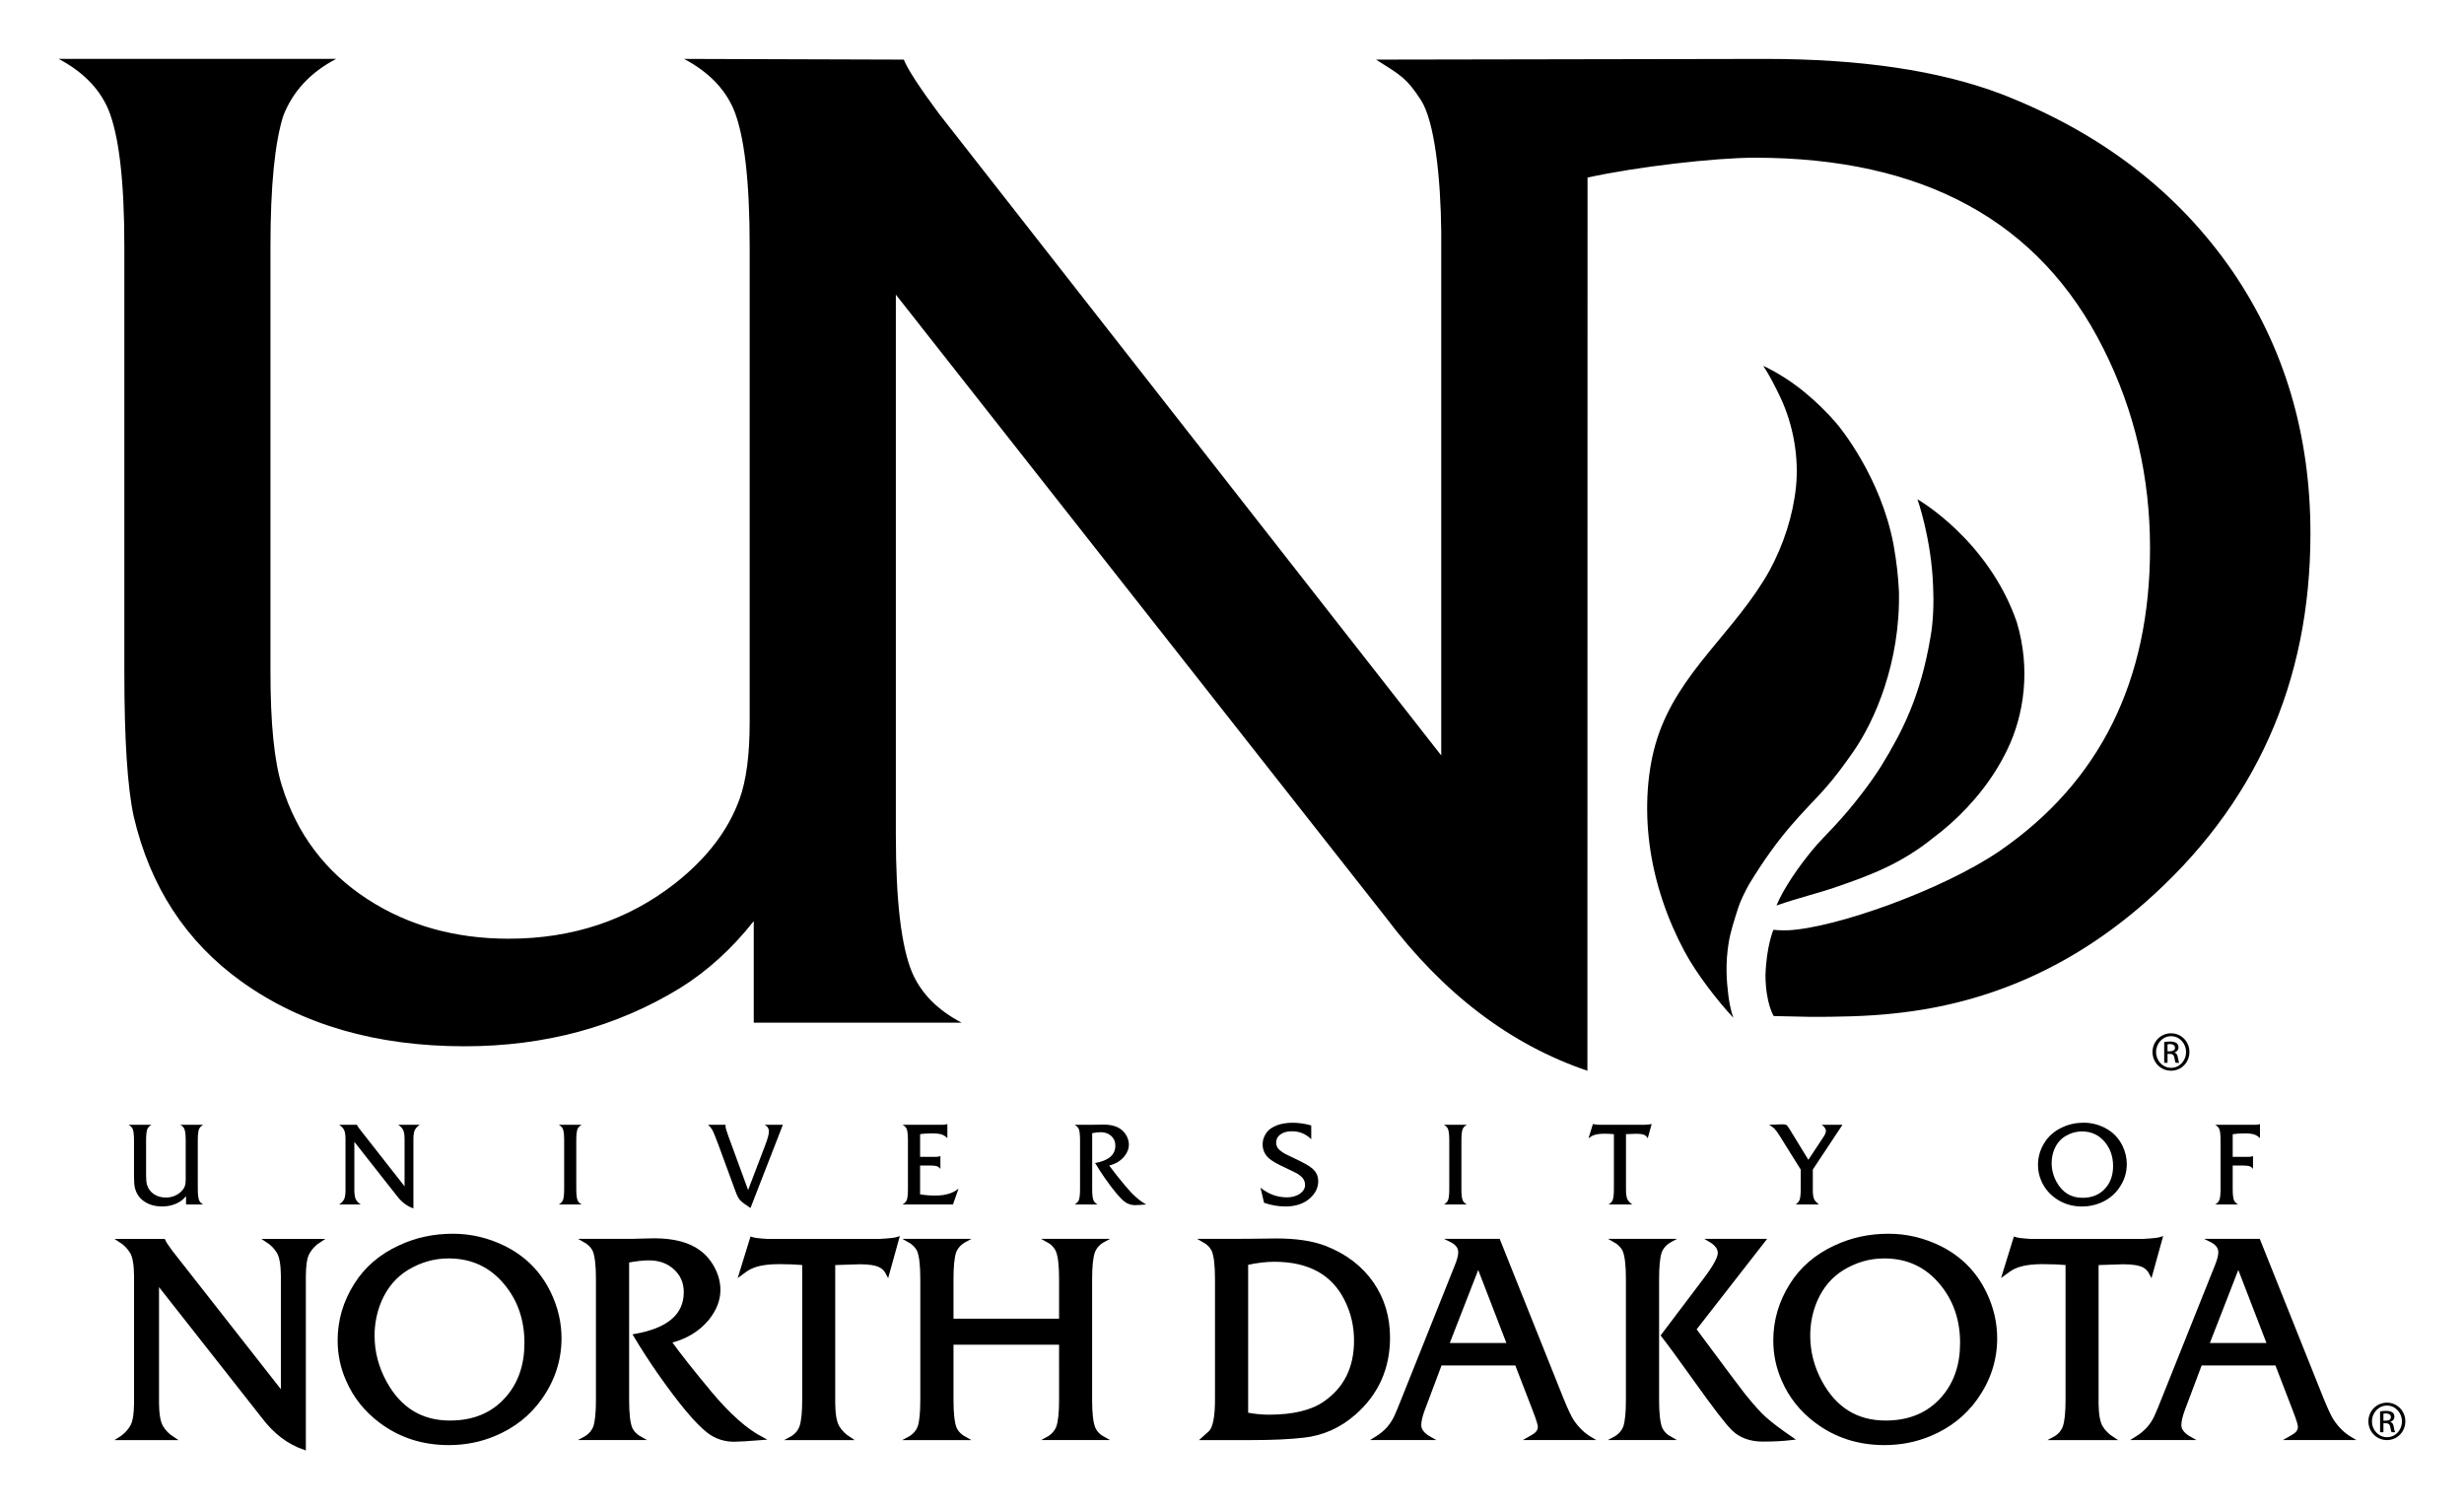 <?xml version="1.0" encoding="utf-8"?>
<!-- Generator: Adobe Illustrator 16.0.0, SVG Export Plug-In . SVG Version: 6.00 Build 0)  -->
<!DOCTYPE svg PUBLIC "-//W3C//DTD SVG 1.1//EN" "http://www.w3.org/Graphics/SVG/1.1/DTD/svg11.dtd">
<svg version="1.1" id="Layer_1" xmlns="http://www.w3.org/2000/svg" xmlns:xlink="http://www.w3.org/1999/xlink" x="0px" y="0px"
	 width="226.8px" height="138.733px" viewBox="0 0 226.8 138.733" enable-background="new 0 0 226.8 138.733" xml:space="preserve">
<g>
	<path d="M176.493,45.956c0,0,6.486,3.684,9.135,11.281c1.33,4.407,0.635,8.61-0.816,11.659c-0.312,0.656-0.66,1.292-1.037,1.906
		c-1.607,2.615-3.775,4.782-5.803,6.293c-2.949,2.384-5.727,3.439-8.951,4.545c-1.744,0.602-3.27,0.939-5.508,1.706
		c0.725-1.721,2.184-3.739,3.301-5.095c0.627-0.763,1.334-1.458,2.008-2.18c1.76-1.892,3.355-3.994,4.363-5.605
		c1.879-3.079,3.586-6.301,4.516-11.875c0.254-1.39,0.305-3.207,0.234-4.599C177.782,49.571,176.493,45.956,176.493,45.956z"/>
	<path d="M159.547,93.684c-1.453-1.564-3.373-4.02-4.486-6.097c-1.557-2.902-2.779-6.322-3.242-9.977
		c-0.414-3.25-0.211-6.725,0.707-9.591c1.967-6.187,7.232-9.89,10.361-15.519c1.27-2.348,2.158-5.028,2.432-7.744
		c0.254-2.595-0.215-5.561-1.428-8.15c-0.451-0.941-0.951-1.968-1.596-2.931c0,0,1.99,0.873,3.98,2.571
		c0.861,0.715,1.787,1.592,2.715,2.659c0.41,0.472,4.127,5.024,5.301,11.217c0.279,1.553,0.439,3.002,0.5,4.354
		c0.127,6.516-2.236,11.889-4.193,14.699c-0.857,1.232-1.74,2.44-2.748,3.556c-1.875,2.078-3.971,3.902-6.875,8.695
		c-0.32,0.568-0.793,1.545-0.961,2.07c-0.371,1.165-0.729,2.256-0.891,3.237c-0.334,2.026-0.186,3.636-0.045,4.807
		C159.247,92.936,159.547,93.682,159.547,93.684z"/>
	<path d="M212.665,49.096c0,13.747-5.08,25.076-15.264,34.013c-6.686,5.851-14.299,9.235-22.852,10.149
		c-2.58,0.305-5.758,0.351-8.051,0.334l-3.238-0.071c0,0-0.723-1.11-0.758-3.717c0.086-2.762,0.734-4.224,0.734-4.224
		c0.553,0.071,1.277,0.052,1.324,0.049c4.396-0.205,14.283-3.733,19.518-7.315c9.217-6.355,13.822-15.652,13.822-27.861
		c0-6.553-1.426-12.674-4.295-18.373c-5.861-11.713-16.549-17.564-32.084-17.564c-3.691,0-10.854,0.834-15.395,1.826l-0.012,82.215
		c-7.1-2.406-13.283-7.113-18.57-14.135L82.459,27.119v49.754c0,6.07,0.502,10.275,1.504,12.655c0.822,1.906,2.34,3.447,4.553,4.603
		H69.379v-9.35c-1.995,2.537-4.257,4.59-6.792,6.172c-5.851,3.574-12.461,5.351-19.815,5.351c-8.141,0-14.996-1.98-20.551-5.964
		c-5.104-3.666-8.409-8.738-9.916-15.203c-0.576-2.663-0.86-7.087-0.86-13.272V22.667c0-6.056-0.502-10.274-1.493-12.64
		C9.117,8.111,7.598,6.583,5.4,5.422h25.542c-2.368,1.235-3.987,2.985-4.862,5.222c-0.784,2.455-1.185,6.469-1.185,12.023v39.197
		c0,4.733,0.349,8.219,1.055,10.468c1.376,4.438,4.014,7.936,7.911,10.457c3.741,2.418,8.062,3.614,12.962,3.614
		c5.865,0,10.968-1.695,15.329-5.104c2.904-2.29,4.876-4.864,5.914-7.73c0.632-1.736,0.938-4.101,0.938-7.1V22.667
		c0-6.056-0.499-10.274-1.489-12.64c-0.837-1.917-2.354-3.445-4.553-4.605L83.19,5.486c0.373,0.915,1.455,2.574,3.24,4.979
		l46.23,59.07v-48.19c-0.051-4.936-0.596-10.179-1.881-12.153c-1.334-2.041-1.828-2.251-4.121-3.706c0,0,32.998-0.063,35.854-0.063
		c8.771,0,15.998,1.069,21.682,3.227c9.143,3.539,16.242,8.976,21.309,16.334C210.288,32.003,212.665,40.042,212.665,49.096z"/>
	<g>
		<path stroke="#000000" stroke-width="0.274" stroke-miterlimit="10" d="M14.5,118.077v11.083c0.008,1,0.132,1.717,0.371,2.151
			c0.247,0.429,0.61,0.796,1.089,1.103h-4.946c0.514-0.323,0.897-0.734,1.154-1.229c0.196-0.401,0.299-1.076,0.308-2.024v-11.736
			c-0.009-1.025-0.133-1.741-0.371-2.152c-0.257-0.436-0.62-0.803-1.091-1.102h4.062c0.076,0.188,0.299,0.529,0.667,1.024
			l10.249,13.07v-10.84c-0.009-1.016-0.132-1.733-0.371-2.152c-0.257-0.436-0.62-0.803-1.089-1.102h4.945
			c-0.513,0.325-0.896,0.735-1.153,1.23c-0.197,0.393-0.3,1.068-0.308,2.024v15.887c-1.46-0.495-2.733-1.464-3.818-2.908
			L14.5,118.077z"/>
		<path stroke="#000000" stroke-width="0.274" stroke-miterlimit="10" d="M41.684,113.696c1.674,0,3.274,0.384,4.803,1.151
			c1.82,0.924,3.179,2.302,4.075,4.141c0.658,1.357,0.986,2.752,0.986,4.188c0,1.999-0.599,3.84-1.793,5.524
			c-1.068,1.502-2.485,2.621-4.255,3.354c-1.306,0.546-2.702,0.822-4.189,0.822c-2.401,0-4.506-0.683-6.315-2.05
			c-1.351-1.017-2.354-2.282-3.011-3.793c-0.513-1.16-0.77-2.378-0.77-3.651c0-1.827,0.5-3.536,1.499-5.125
			c0.949-1.519,2.301-2.685,4.062-3.497C38.288,114.049,39.923,113.696,41.684,113.696z M41.286,115.694
			c-1.331,0-2.596,0.357-3.792,1.075c-1.094,0.667-1.917,1.623-2.473,2.871c-0.452,1.041-0.68,2.139-0.68,3.293
			c0,1.512,0.376,2.951,1.128,4.318c1.333,2.425,3.313,3.639,5.944,3.639c2.247,0,4.019-0.764,5.318-2.294
			c1.118-1.315,1.678-2.977,1.678-4.984c0-2.152-0.632-3.984-1.896-5.497C45.172,116.501,43.43,115.694,41.286,115.694z"/>
		<path stroke="#000000" stroke-width="0.274" stroke-miterlimit="10" d="M57.771,116.09v12.775c0,1.239,0.098,2.106,0.295,2.6
			c0.178,0.385,0.495,0.702,0.949,0.948h-5.268c0.486-0.256,0.82-0.615,0.999-1.077c0.163-0.503,0.245-1.327,0.245-2.471v-11.148
			c0-1.237-0.099-2.104-0.297-2.602c-0.178-0.382-0.494-0.699-0.947-0.947h4.023c0.061,0.008,0.49,0,1.293-0.026
			c0.471-0.018,0.859-0.026,1.166-0.026c1.769,0,3.141,0.36,4.113,1.076c0.582,0.429,1.037,0.979,1.371,1.653
			c0.307,0.617,0.461,1.244,0.461,1.885c0,0.914-0.342,1.798-1.025,2.652c-0.854,1.041-2.016,1.746-3.484,2.113
			c0.939,1.29,2.187,2.865,3.74,4.727c1.691,2.025,3.272,3.422,4.741,4.19c-1.297,0.102-2.155,0.154-2.575,0.154
			c-0.888,0-1.674-0.262-2.357-0.782c-1.067-0.812-2.584-2.618-4.548-5.42c-0.752-1.075-1.495-2.224-2.229-3.446
			c3.092-0.538,4.639-1.865,4.639-3.984c0-0.914-0.338-1.666-1.013-2.254c-0.624-0.54-1.401-0.808-2.331-0.808
			C59.183,115.873,58.531,115.946,57.771,116.09z"/>
		<path stroke="#000000" stroke-width="0.274" stroke-miterlimit="10" d="M82.622,113.989l-0.91,3.28
			c-0.17-0.341-0.396-0.584-0.68-0.729c-0.393-0.206-1.023-0.309-1.895-0.309c-0.025,0-0.824,0.026-2.396,0.078v12.851
			c0.01,1.008,0.133,1.726,0.371,2.151c0.248,0.429,0.611,0.796,1.09,1.103h-5.471c0.486-0.256,0.816-0.615,0.986-1.077
			c0.17-0.494,0.258-1.319,0.258-2.471v-12.557c-0.693-0.06-1.441-0.089-2.244-0.089c-1.127,0-1.998,0.145-2.613,0.436
			c-0.248,0.11-0.567,0.316-0.96,0.614l1.011-3.28c0.223,0.078,0.697,0.137,1.422,0.18h10.404
			C81.85,114.125,82.391,114.066,82.622,113.989z"/>
		<path stroke="#000000" stroke-width="0.274" stroke-miterlimit="10" d="M97.62,123.638h-9.992v5.228
			c0,1.239,0.098,2.106,0.293,2.6c0.18,0.385,0.496,0.702,0.949,0.948h-5.266c0.486-0.256,0.82-0.615,1-1.077
			c0.162-0.503,0.242-1.327,0.242-2.471v-11.148c0-1.237-0.098-2.104-0.295-2.602c-0.18-0.382-0.494-0.699-0.947-0.947h5.266
			c-0.496,0.265-0.83,0.625-0.998,1.076c-0.164,0.506-0.244,1.329-0.244,2.473v3.794h9.992v-3.794c0-1.254-0.102-2.121-0.307-2.602
			c-0.18-0.391-0.492-0.708-0.936-0.947h5.252c-0.486,0.257-0.814,0.616-0.986,1.076c-0.17,0.506-0.256,1.329-0.256,2.473v11.148
			c0,1.256,0.102,2.123,0.309,2.6c0.17,0.393,0.482,0.708,0.934,0.948h-5.252c0.479-0.256,0.809-0.615,0.986-1.077
			c0.17-0.494,0.256-1.319,0.256-2.471V123.638z"/>
		<path stroke="#000000" stroke-width="0.274" stroke-miterlimit="10" d="M110.729,132.414c0.322-0.281,0.541-0.479,0.65-0.589
			c0.402-0.411,0.6-1.436,0.592-3.075v-11.032c0-1.237-0.1-2.104-0.297-2.602c-0.18-0.382-0.494-0.699-0.945-0.947h2.779
			c0.408,0,1.025-0.004,1.844-0.013c0.838-0.017,1.551-0.026,2.141-0.026c1.803,0,3.289,0.223,4.457,0.668
			c1.879,0.726,3.342,1.844,4.385,3.356c0.98,1.443,1.473,3.096,1.473,4.957c0,2.829-1.047,5.161-3.141,6.997
			c-1.375,1.203-2.941,1.901-4.701,2.089c-1.266,0.145-2.85,0.217-4.754,0.217H110.729z M114.75,130.146
			c0.693,0.137,1.379,0.204,2.062,0.204c2.211,0,3.916-0.408,5.111-1.229c1.898-1.306,2.846-3.215,2.846-5.728
			c0-1.349-0.295-2.609-0.885-3.778c-1.203-2.41-3.402-3.614-6.598-3.614c-0.76,0-1.607,0.102-2.537,0.307V130.146z"/>
		<path stroke="#000000" stroke-width="0.274" stroke-miterlimit="10" d="M139.573,125.546h-6.982l-1.588,4.229
			c-0.215,0.58-0.32,1.051-0.32,1.409c0,0.452,0.332,0.863,0.998,1.229h-5.086c0.488-0.298,0.889-0.627,1.205-0.986
			c0.281-0.341,0.5-0.679,0.652-1.014c0.129-0.264,0.367-0.84,0.719-1.729l4.867-12.171c0.215-0.522,0.322-0.939,0.322-1.256
			c0-0.452-0.283-0.815-0.846-1.089h4.432l5.805,14.516c0.443,1.094,0.779,1.807,1.012,2.141c0.469,0.684,1.025,1.213,1.666,1.588
			h-5.74c0.316-0.178,0.525-0.306,0.627-0.384c0.25-0.196,0.373-0.432,0.373-0.706c0-0.197-0.164-0.712-0.486-1.549L139.573,125.546
			z M138.856,123.753l-2.793-7.239l-2.818,7.239H138.856z"/>
		<path stroke="#000000" stroke-width="0.274" stroke-miterlimit="10" d="M152.575,117.717v11.148c0,1.239,0.098,2.106,0.295,2.6
			c0.18,0.385,0.494,0.702,0.947,0.948h-5.266c0.486-0.256,0.82-0.615,1-1.077c0.162-0.503,0.244-1.327,0.244-2.471v-11.148
			c0-1.237-0.1-2.104-0.297-2.602c-0.18-0.382-0.494-0.699-0.947-0.947h5.266c-0.496,0.265-0.828,0.625-0.998,1.076
			C152.655,115.75,152.575,116.574,152.575,117.717z M153.024,122.919l3.842-5.086c0.924-1.212,1.385-2.045,1.385-2.499
			c0-0.437-0.289-0.824-0.871-1.166h4.996l-6.379,8.187l0.551,0.743c1.998,2.692,3.295,4.425,3.893,5.202
			c0.83,1.042,1.504,1.793,2.025,2.255c0.564,0.505,1.385,1.124,2.459,1.858c-0.785,0.094-1.668,0.141-2.65,0.141
			c-1.146,0-2.061-0.329-2.742-0.986c-0.547-0.52-1.701-2.016-3.459-4.484C154.551,124.957,153.536,123.569,153.024,122.919z"/>
		<path stroke="#000000" stroke-width="0.274" stroke-miterlimit="10" d="M173.827,113.696c1.674,0,3.277,0.384,4.805,1.151
			c1.82,0.924,3.18,2.302,4.076,4.141c0.656,1.357,0.986,2.752,0.986,4.188c0,1.999-0.6,3.84-1.793,5.524
			c-1.07,1.502-2.488,2.621-4.254,3.354c-1.309,0.546-2.705,0.822-4.191,0.822c-2.4,0-4.506-0.683-6.316-2.05
			c-1.35-1.017-2.354-2.282-3.01-3.793c-0.514-1.16-0.77-2.378-0.77-3.651c0-1.827,0.5-3.536,1.5-5.125
			c0.947-1.519,2.301-2.685,4.061-3.497C170.434,114.049,172.069,113.696,173.827,113.696z M173.43,115.694
			c-1.332,0-2.596,0.357-3.793,1.075c-1.094,0.667-1.916,1.623-2.473,2.871c-0.453,1.041-0.678,2.139-0.678,3.293
			c0,1.512,0.375,2.951,1.127,4.318c1.332,2.425,3.314,3.639,5.945,3.639c2.246,0,4.018-0.764,5.318-2.294
			c1.117-1.315,1.678-2.977,1.678-4.984c0-2.152-0.633-3.984-1.898-5.497C177.317,116.501,175.573,115.694,173.43,115.694z"/>
		<path stroke="#000000" stroke-width="0.274" stroke-miterlimit="10" d="M198.907,113.989l-0.91,3.28
			c-0.17-0.341-0.396-0.584-0.678-0.729c-0.395-0.206-1.025-0.309-1.896-0.309c-0.025,0-0.824,0.026-2.396,0.078v12.851
			c0.01,1.008,0.133,1.726,0.373,2.151c0.246,0.429,0.609,0.796,1.09,1.103h-5.473c0.488-0.256,0.816-0.615,0.986-1.077
			c0.172-0.494,0.258-1.319,0.258-2.471v-12.557c-0.693-0.06-1.441-0.089-2.242-0.089c-1.129,0-2,0.145-2.613,0.436
			c-0.25,0.11-0.57,0.316-0.963,0.614l1.014-3.28c0.221,0.078,0.695,0.137,1.42,0.18h10.404
			C198.135,114.125,198.678,114.066,198.907,113.989z"/>
		<path stroke="#000000" stroke-width="0.274" stroke-miterlimit="10" d="M209.538,125.546h-6.982l-1.59,4.229
			c-0.215,0.58-0.32,1.051-0.32,1.409c0,0.452,0.334,0.863,0.998,1.229h-5.086c0.488-0.298,0.889-0.627,1.205-0.986
			c0.281-0.341,0.5-0.679,0.652-1.014c0.129-0.264,0.367-0.84,0.719-1.729l4.869-12.171c0.213-0.522,0.32-0.939,0.32-1.256
			c0-0.452-0.283-0.815-0.846-1.089h4.432l5.805,14.516c0.443,1.094,0.781,1.807,1.014,2.141c0.469,0.684,1.023,1.213,1.664,1.588
			h-5.74c0.316-0.178,0.525-0.306,0.629-0.384c0.248-0.196,0.369-0.432,0.369-0.706c0-0.197-0.16-0.712-0.484-1.549L209.538,125.546
			z M208.819,123.753l-2.793-7.239l-2.818,7.239H208.819z"/>
	</g>
	<g>
		<path d="M17.125,110.865v-0.772c-0.166,0.21-0.354,0.379-0.562,0.509c-0.483,0.295-1.03,0.445-1.639,0.445
			c-0.673,0-1.239-0.167-1.699-0.497c-0.423-0.301-0.694-0.721-0.818-1.255c-0.049-0.221-0.073-0.586-0.073-1.097v-3.241
			c0-0.502-0.041-0.85-0.122-1.045c-0.069-0.157-0.195-0.286-0.377-0.382h2.111c-0.194,0.104-0.329,0.248-0.4,0.434
			c-0.066,0.202-0.1,0.533-0.1,0.994v3.241c0,0.39,0.03,0.68,0.089,0.863c0.113,0.369,0.331,0.657,0.653,0.867
			c0.31,0.199,0.667,0.297,1.071,0.297c0.485,0,0.907-0.141,1.268-0.421c0.241-0.188,0.404-0.403,0.489-0.638
			c0.052-0.145,0.077-0.34,0.077-0.589v-3.62c0-0.502-0.041-0.85-0.123-1.045c-0.068-0.157-0.194-0.286-0.376-0.382h2.111
			c-0.195,0.104-0.329,0.248-0.4,0.434c-0.066,0.202-0.1,0.533-0.1,0.994v4.48c0,0.503,0.043,0.85,0.125,1.047
			c0.068,0.158,0.193,0.284,0.375,0.381H17.125z"/>
		<path d="M32.617,105.1v4.456c0.004,0.402,0.054,0.69,0.149,0.866c0.1,0.171,0.247,0.32,0.438,0.443h-1.989
			c0.207-0.131,0.362-0.295,0.465-0.494c0.078-0.16,0.12-0.432,0.122-0.815v-4.718c-0.002-0.412-0.053-0.7-0.148-0.866
			c-0.103-0.174-0.249-0.32-0.438-0.442h1.634c0.029,0.076,0.12,0.214,0.269,0.412l4.12,5.254v-4.358
			c-0.004-0.409-0.054-0.696-0.149-0.866c-0.103-0.174-0.249-0.32-0.439-0.442h1.99c-0.206,0.13-0.361,0.295-0.464,0.496
			c-0.078,0.157-0.121,0.429-0.124,0.812v6.389c-0.588-0.201-1.099-0.59-1.535-1.17L32.617,105.1z"/>
		<path d="M51.928,109.437v-4.48c0-0.498-0.04-0.846-0.119-1.045c-0.071-0.156-0.199-0.282-0.38-0.382h2.116
			c-0.198,0.107-0.332,0.25-0.401,0.434c-0.066,0.202-0.1,0.533-0.1,0.994v4.48c0,0.499,0.041,0.848,0.119,1.047
			c0.072,0.155,0.199,0.281,0.382,0.381h-2.116c0.194-0.103,0.329-0.247,0.401-0.433C51.895,110.229,51.928,109.897,51.928,109.437z
			"/>
		<path d="M68.86,109.536l1.572-4.121c0.227-0.594,0.34-1.012,0.34-1.252c0-0.304-0.137-0.516-0.406-0.633h1.695l-2.982,7.661
			c-0.481-0.311-0.803-0.552-0.965-0.727c-0.106-0.121-0.203-0.286-0.292-0.496c-0.024-0.057-0.085-0.216-0.182-0.473l-1.498-4.081
			c-0.289-0.766-0.469-1.215-0.541-1.35c-0.124-0.216-0.268-0.394-0.433-0.536h1.622c-0.007,0.055-0.01,0.096-0.01,0.124
			c0,0.137,0.085,0.44,0.257,0.906L68.86,109.536z"/>
		<path d="M84.69,107.279v2.654c0.463,0.076,0.924,0.113,1.381,0.113c0.543,0,1.008-0.07,1.395-0.211
			c0.262-0.093,0.516-0.236,0.762-0.427l-0.51,1.457h-4.645c0.195-0.103,0.33-0.25,0.402-0.437c0.064-0.204,0.096-0.535,0.096-0.995
			v-4.477c0-0.502-0.039-0.85-0.117-1.045c-0.07-0.162-0.199-0.287-0.381-0.382h3.709c0.164,0,0.303-0.022,0.418-0.066v1.298
			c-0.162-0.159-0.324-0.267-0.486-0.325c-0.205-0.076-0.496-0.113-0.875-0.113c-0.477,0-0.861,0.023-1.148,0.073v2.084h1.488
			c0.145,0,0.271-0.024,0.381-0.072v1.18c-0.078-0.109-0.172-0.184-0.277-0.228c-0.145-0.053-0.346-0.082-0.604-0.082H84.69z"/>
		<path d="M100.53,104.301v5.136c0,0.499,0.039,0.848,0.119,1.047c0.07,0.155,0.197,0.281,0.379,0.381h-2.115
			c0.195-0.103,0.33-0.247,0.402-0.433c0.064-0.203,0.098-0.535,0.098-0.995v-4.48c0-0.498-0.039-0.846-0.119-1.045
			c-0.072-0.156-0.199-0.282-0.381-0.382h1.617c0.023,0.004,0.197,0,0.521-0.009c0.188-0.008,0.344-0.011,0.467-0.011
			c0.711,0,1.262,0.144,1.654,0.432c0.232,0.172,0.418,0.395,0.551,0.664c0.123,0.25,0.186,0.501,0.186,0.758
			c0,0.368-0.137,0.723-0.412,1.066c-0.344,0.418-0.811,0.704-1.4,0.85c0.377,0.519,0.879,1.153,1.504,1.901
			c0.68,0.814,1.314,1.374,1.904,1.684c-0.521,0.041-0.865,0.062-1.035,0.062c-0.355,0-0.672-0.105-0.947-0.315
			c-0.43-0.325-1.037-1.052-1.828-2.178c-0.303-0.434-0.6-0.894-0.896-1.387c1.244-0.217,1.863-0.749,1.863-1.603
			c0-0.366-0.133-0.669-0.404-0.906c-0.254-0.215-0.564-0.325-0.939-0.325C101.098,104.214,100.836,104.244,100.53,104.301z"/>
		<path d="M120.694,103.591v1.268c-0.498-0.488-1.088-0.732-1.768-0.732c-0.498,0-0.889,0.125-1.17,0.376
			c-0.195,0.175-0.293,0.399-0.293,0.676c0,0.26,0.104,0.485,0.314,0.673c0.154,0.137,0.33,0.257,0.521,0.36
			c0.225,0.118,0.498,0.248,0.812,0.392c0.789,0.367,1.33,0.667,1.623,0.902c0.4,0.314,0.604,0.72,0.604,1.214
			c0,0.564-0.23,1.066-0.691,1.51c-0.57,0.545-1.344,0.82-2.324,0.82c-0.658,0-1.318-0.114-1.971-0.341l-0.33-1.391
			c0.727,0.595,1.541,0.891,2.441,0.891c0.498,0,0.91-0.125,1.24-0.371c0.281-0.211,0.424-0.471,0.424-0.773
			c0-0.312-0.123-0.575-0.371-0.787c-0.152-0.135-0.326-0.251-0.527-0.351c-0.248-0.125-0.547-0.272-0.895-0.432
			c-0.746-0.341-1.258-0.633-1.537-0.881c-0.383-0.348-0.576-0.779-0.576-1.293c0-0.343,0.1-0.669,0.299-0.979
			c0.225-0.347,0.576-0.606,1.053-0.778c0.412-0.147,0.883-0.221,1.416-0.221C119.547,103.344,120.116,103.426,120.694,103.591z"/>
		<path d="M133.399,109.437v-4.48c0-0.498-0.041-0.846-0.119-1.045c-0.07-0.156-0.199-0.282-0.379-0.382h2.117
			c-0.199,0.107-0.334,0.25-0.402,0.434c-0.066,0.202-0.1,0.533-0.1,0.994v4.48c0,0.499,0.037,0.848,0.119,1.047
			c0.072,0.155,0.199,0.281,0.383,0.381h-2.117c0.195-0.103,0.328-0.247,0.4-0.433C133.366,110.229,133.399,109.897,133.399,109.437
			z"/>
		<path d="M149.665,109.556c0.004,0.406,0.053,0.695,0.15,0.866c0.1,0.171,0.244,0.32,0.438,0.443h-2.199
			c0.193-0.103,0.326-0.247,0.396-0.433c0.068-0.199,0.102-0.53,0.102-0.995v-5.046c-0.275-0.025-0.578-0.038-0.9-0.038
			c-0.453,0-0.805,0.06-1.053,0.176c-0.098,0.045-0.227,0.127-0.383,0.247l0.404-1.318c0.09,0.031,0.281,0.055,0.572,0.072h4.182
			c0.346-0.017,0.562-0.041,0.656-0.072l-0.365,1.318c-0.07-0.136-0.162-0.235-0.273-0.293c-0.158-0.083-0.412-0.125-0.764-0.125
			c-0.01,0-0.33,0.011-0.963,0.032"/>
		<path d="M166.862,107.651v1.905c0.002,0.41,0.049,0.698,0.141,0.866c0.078,0.133,0.217,0.28,0.412,0.443h-2.137
			c0.191-0.134,0.314-0.278,0.371-0.433c0.064-0.208,0.098-0.538,0.098-0.995v-1.786l-1.926-3.086
			c-0.207-0.33-0.373-0.559-0.5-0.684c-0.109-0.104-0.27-0.221-0.484-0.352l1.129-0.041c0.025,0,0.066,0,0.119,0
			c0.174,0,0.297,0.025,0.363,0.077c0.07,0.051,0.18,0.203,0.33,0.455l1.674,2.734l1.406-2.128c0.137-0.212,0.207-0.391,0.207-0.535
			c0-0.134-0.07-0.272-0.207-0.412c-0.057-0.063-0.125-0.112-0.201-0.15h1.934L166.862,107.651z"/>
		<path d="M191.795,103.339c0.674,0,1.316,0.155,1.932,0.464c0.73,0.37,1.277,0.924,1.639,1.662
			c0.264,0.546,0.396,1.108,0.396,1.686c0,0.803-0.24,1.544-0.723,2.22c-0.428,0.605-0.998,1.056-1.711,1.351
			c-0.525,0.218-1.084,0.33-1.684,0.33c-0.965,0-1.812-0.276-2.541-0.827c-0.541-0.408-0.943-0.916-1.207-1.524
			c-0.207-0.468-0.309-0.956-0.309-1.468c0-0.735,0.199-1.42,0.602-2.06c0.381-0.612,0.924-1.08,1.633-1.406
			C190.432,103.482,191.088,103.339,191.795,103.339z M191.635,104.142c-0.535,0-1.045,0.146-1.525,0.434
			c-0.439,0.268-0.77,0.652-0.994,1.153c-0.182,0.419-0.271,0.86-0.271,1.325c0,0.607,0.15,1.186,0.453,1.735
			c0.535,0.974,1.332,1.463,2.391,1.463c0.902,0,1.615-0.306,2.137-0.922c0.451-0.528,0.674-1.196,0.674-2.004
			c0-0.865-0.252-1.602-0.76-2.209C193.198,104.466,192.497,104.142,191.635,104.142z"/>
		<path d="M205.51,107.279v2.158c0,0.499,0.039,0.848,0.119,1.047c0.07,0.155,0.199,0.281,0.379,0.381h-2.115
			c0.195-0.103,0.33-0.247,0.4-0.433c0.066-0.203,0.1-0.535,0.1-0.995v-4.48c0-0.498-0.039-0.846-0.119-1.045
			c-0.072-0.156-0.199-0.282-0.381-0.382h3.707c0.174,0,0.312-0.022,0.42-0.066v1.298c-0.162-0.157-0.324-0.264-0.484-0.325
			c-0.207-0.076-0.496-0.113-0.867-0.113c-0.479,0-0.863,0.023-1.158,0.073v2.084h1.488c0.145,0,0.271-0.024,0.381-0.072v1.18
			c-0.078-0.109-0.17-0.184-0.277-0.228c-0.148-0.053-0.348-0.082-0.604-0.082H205.51z"/>
	</g>
	<g>
		<path d="M219.711,129.107c0.939,0,1.689,0.763,1.689,1.718c0,0.97-0.75,1.726-1.697,1.726c-0.939,0-1.703-0.756-1.703-1.726
			c0-0.956,0.764-1.718,1.703-1.718H219.711z M219.704,129.374c-0.756,0-1.375,0.648-1.375,1.452c0,0.817,0.619,1.458,1.383,1.458
			c0.764,0.008,1.375-0.642,1.375-1.451c0-0.811-0.611-1.459-1.375-1.459H219.704z M219.383,131.826h-0.307v-1.917
			c0.162-0.022,0.314-0.045,0.543-0.045c0.291,0,0.48,0.061,0.596,0.146c0.115,0.083,0.176,0.213,0.176,0.396
			c0,0.251-0.168,0.404-0.375,0.466v0.016c0.17,0.03,0.283,0.183,0.322,0.465c0.045,0.298,0.09,0.412,0.121,0.473h-0.32
			c-0.045-0.061-0.092-0.237-0.129-0.489c-0.047-0.244-0.168-0.336-0.414-0.336h-0.213V131.826z M219.383,130.764h0.221
			c0.252,0,0.467-0.091,0.467-0.328c0-0.168-0.123-0.336-0.467-0.336c-0.1,0-0.168,0.007-0.221,0.015V130.764z"/>
	</g>
	<g>
		<path d="M199.839,95.109c0.939,0,1.689,0.763,1.689,1.717c0,0.971-0.75,1.727-1.695,1.727c-0.941,0-1.705-0.756-1.705-1.727
			c0-0.955,0.764-1.717,1.705-1.717H199.839z M199.833,95.376c-0.758,0-1.375,0.649-1.375,1.451c0,0.818,0.617,1.46,1.381,1.46
			c0.764,0.008,1.375-0.642,1.375-1.452c0-0.81-0.611-1.459-1.375-1.459H199.833z M199.511,97.828h-0.305V95.91
			c0.16-0.022,0.312-0.044,0.541-0.044c0.291,0,0.482,0.061,0.596,0.146c0.115,0.083,0.176,0.212,0.176,0.396
			c0,0.252-0.168,0.405-0.373,0.466v0.015c0.168,0.031,0.281,0.184,0.32,0.467c0.047,0.298,0.092,0.412,0.123,0.473h-0.322
			c-0.045-0.061-0.092-0.236-0.129-0.489c-0.047-0.244-0.168-0.336-0.414-0.336h-0.213V97.828z M199.511,96.766h0.221
			c0.254,0,0.467-0.09,0.467-0.328c0-0.168-0.123-0.336-0.467-0.336c-0.1,0-0.168,0.008-0.221,0.015V96.766z"/>
	</g>
</g>
</svg>
